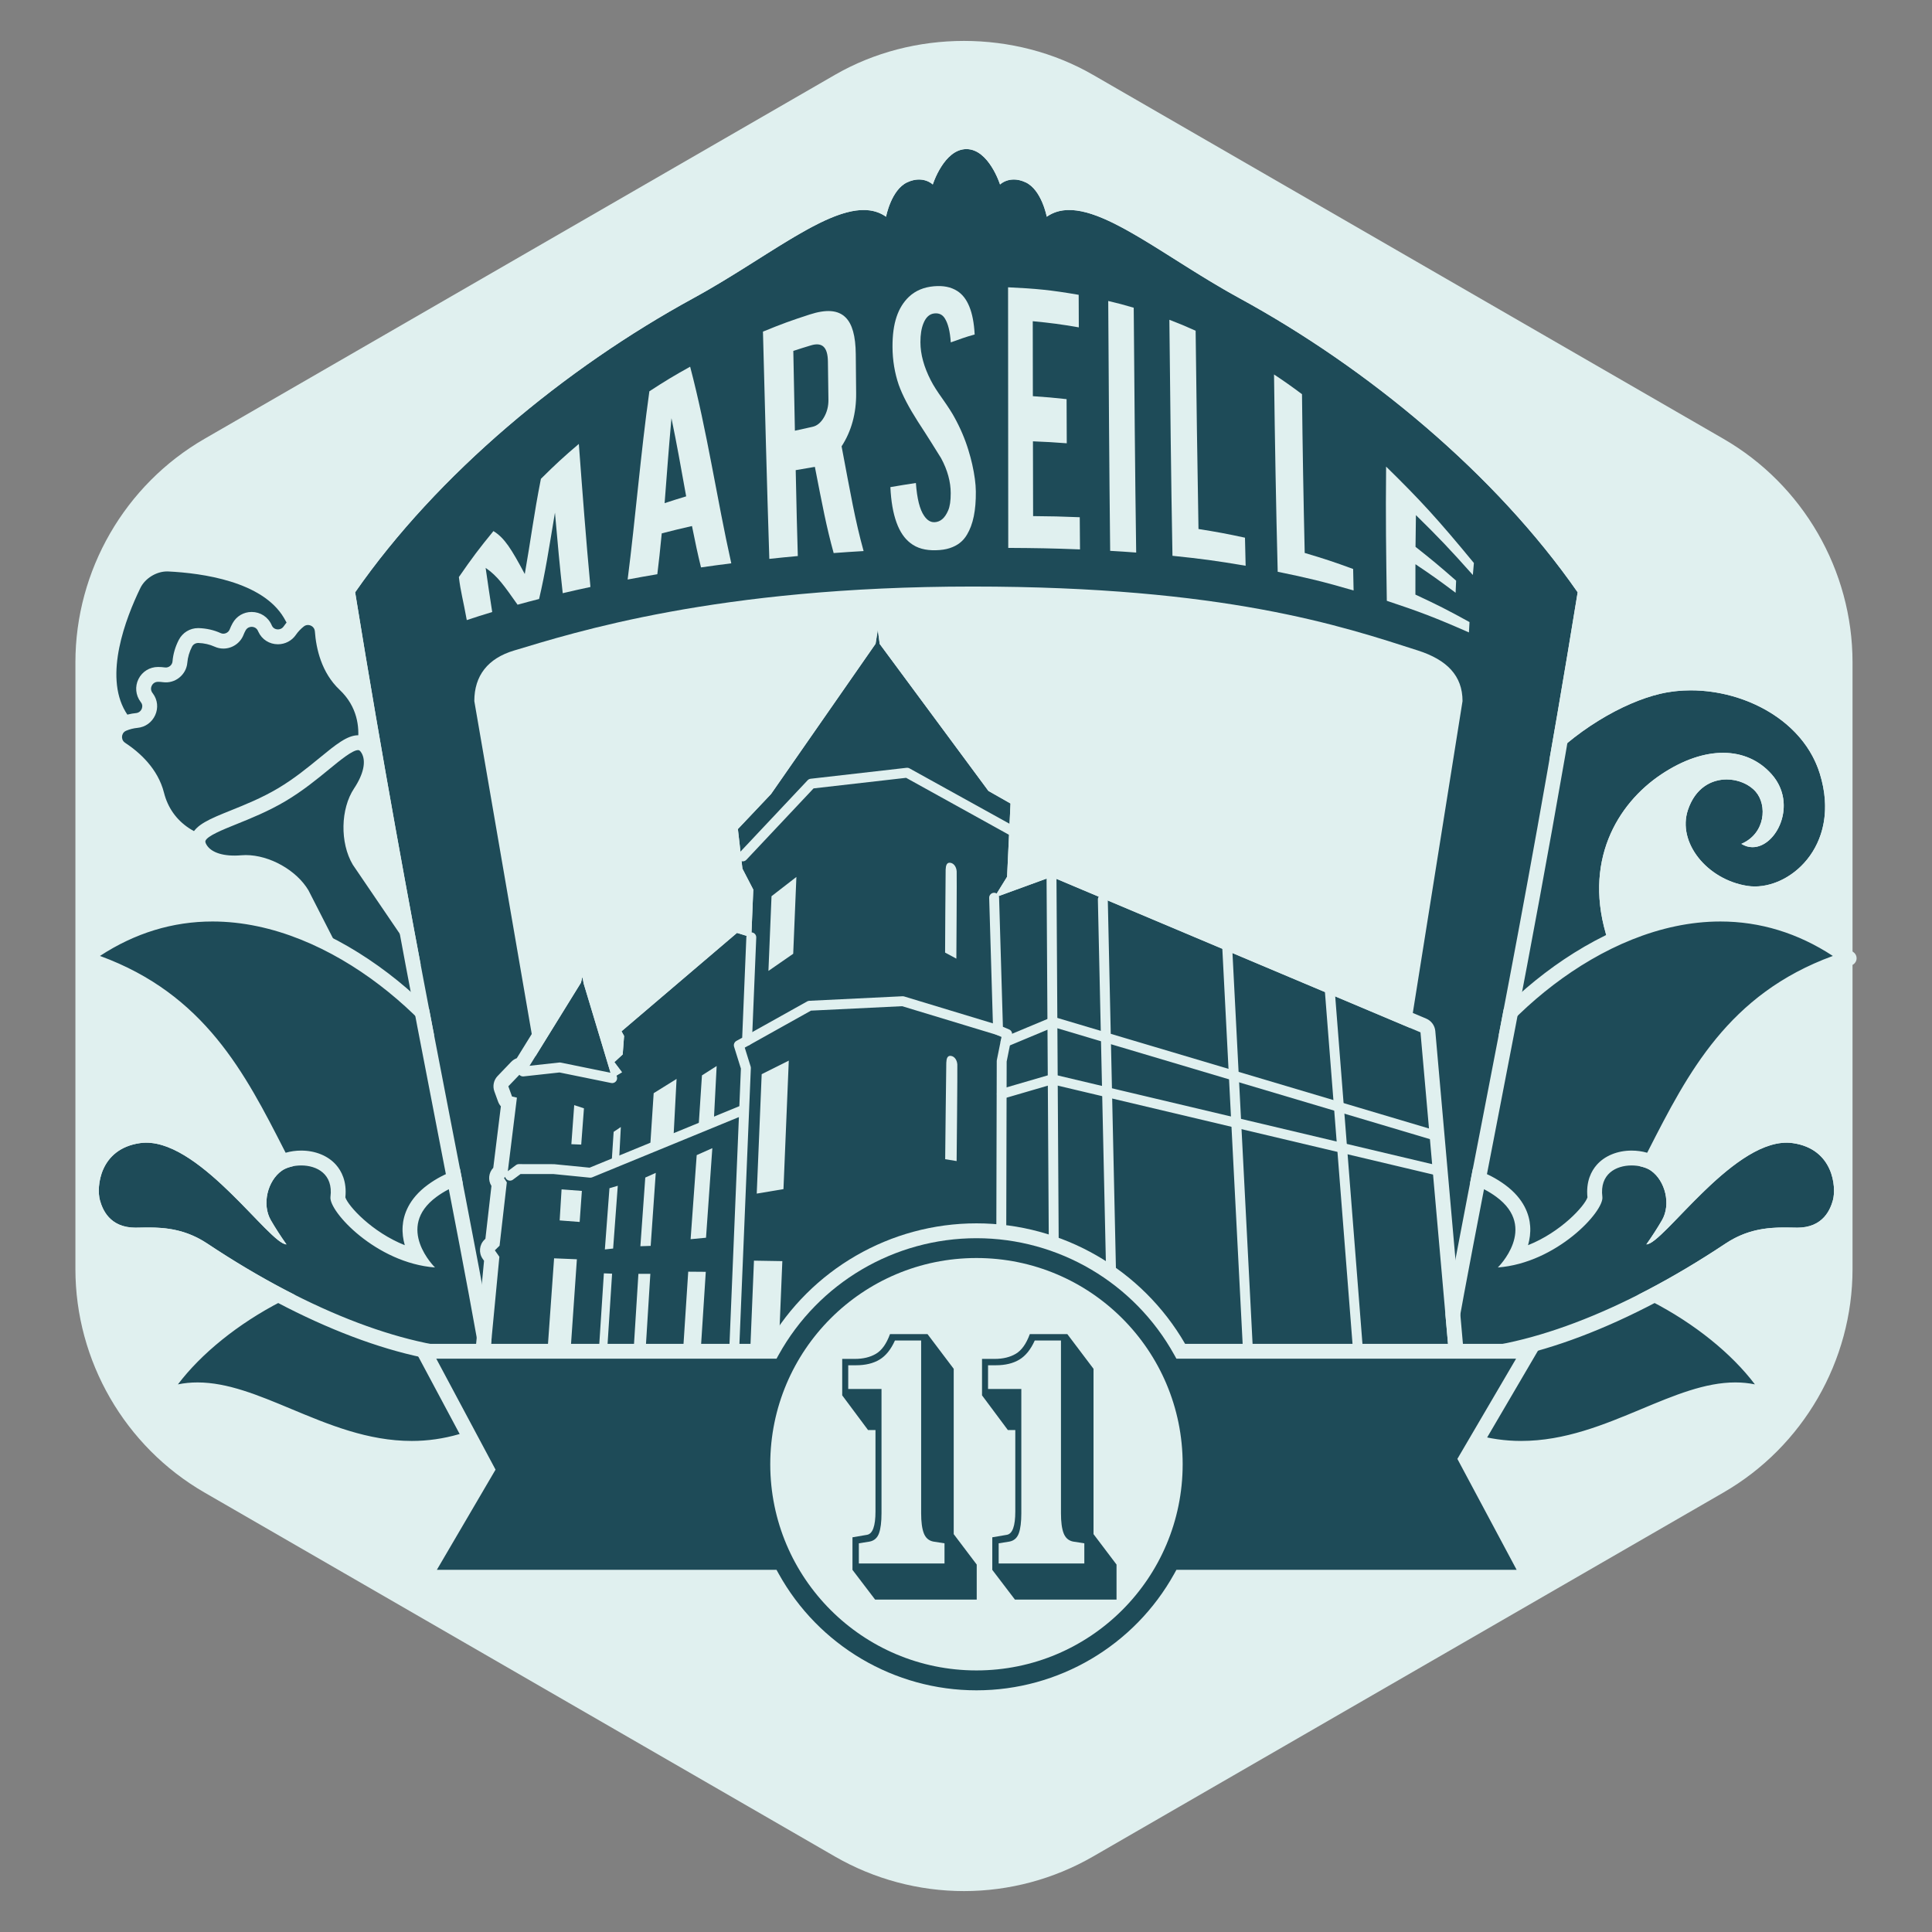 <?xml version="1.0" encoding="utf-8"?>
<!-- Generator: Adobe Illustrator 16.0.0, SVG Export Plug-In . SVG Version: 6.00 Build 0)  -->
<!DOCTYPE svg PUBLIC "-//W3C//DTD SVG 1.1//EN" "http://www.w3.org/Graphics/SVG/1.1/DTD/svg11.dtd">
<svg version="1.1" id="Calque_1" xmlns="http://www.w3.org/2000/svg" xmlns:xlink="http://www.w3.org/1999/xlink" x="0px" y="0px"
	 width="390px" height="390px" viewBox="0 0 390 390" enable-background="new 0 0 390 390" xml:space="preserve">
<rect x="0" y="0" width="390" height="390" fill="#808080" stroke="none"/>
<g>
	<g>
		<g>
			<path fill="#E0F0EF" d="M194.591,381.741c-9.133,0-18.141-2.414-26.049-6.979L41.271,301.281
				c-16.068-9.276-26.049-26.565-26.049-45.117V133.707c0-18.552,9.981-35.841,26.049-45.12l127.271-73.478
				c15.814-9.131,36.279-9.134,52.099,0l127.268,73.478c16.066,9.277,26.049,26.565,26.049,45.12v122.457
				c0,18.555-9.982,35.841-26.049,45.117l-127.268,73.481C212.73,379.327,203.721,381.741,194.591,381.741z"/>
		</g>
		<g>
			<g>
				<g>
					<path fill="#1E4B58" d="M58.6,123.952c-4.729-7.982-17.513-9.744-24.549-10.094c-2.834-0.141-5.829,1.633-7.068,4.186
						c-3.074,6.338-7.672,18.397-2.944,26.379c6.667,11.255,19.808,15.797,29.352,10.144S65.267,135.208,58.6,123.952z"/>
					<path fill="#E0F0EF" d="M44.368,158.499C44.368,158.499,44.368,158.499,44.368,158.499c-8.473,0-16.757-5.101-21.62-13.311
						c-5.069-8.559-0.368-21.09,2.885-27.798c1.496-3.083,5.044-5.206,8.492-5.029c7.447,0.37,20.695,2.269,25.765,10.828
						c7.078,11.949,4.504,26.604-5.735,32.67C51.197,157.61,47.904,158.499,44.368,158.499z M33.734,115.351
						c-2.188,0-4.46,1.408-5.401,3.349c-2.991,6.166-7.358,17.608-3.003,24.96c4.325,7.303,11.62,11.839,19.038,11.839
						c2.991,0,5.77-0.748,8.258-2.222c8.817-5.222,10.918-18.035,4.684-28.56c-4.355-7.352-16.488-9.02-23.333-9.36
						C33.896,115.353,33.815,115.351,33.734,115.351z"/>
				</g>
				<g>
					<path fill="#1E4B58" d="M62.128,166.565c10.42-6.116,16.168-20.192,7.44-28.431c-3.109-2.935-4.249-7.211-4.51-10.782
						c-0.169-2.312-2.854-3.501-4.671-2.064c-0.787,0.622-1.411,1.311-1.899,2.02c-1.251,1.818-4.05,1.612-4.968-0.396
						c-0.022-0.048-0.044-0.096-0.065-0.145c-0.972-2.2-4.023-2.339-5.19-0.236c-0.195,0.352-0.363,0.712-0.503,1.075
						c-0.583,1.511-2.345,2.237-3.818,1.566c-1.339-0.609-2.694-0.841-3.849-0.882c-1.118-0.039-2.158,0.571-2.668,1.567
						c-0.528,1.028-0.986,2.324-1.106,3.791c-0.133,1.613-1.626,2.797-3.229,2.57c-0.385-0.055-0.781-0.083-1.184-0.084
						c-2.405-0.007-3.771,2.726-2.324,4.646c0.032,0.042,0.063,0.084,0.095,0.127c1.305,1.78,0.121,4.324-2.077,4.531
						c-0.857,0.081-1.763,0.289-2.69,0.673c-2.141,0.887-2.411,3.811-0.475,5.085c2.991,1.969,6.169,5.048,7.216,9.194
						c2.939,11.637,18.031,13.48,28.451,7.364L62.128,166.565z"/>
					<path fill="#E0F0EF" d="M47.52,172.682C47.52,172.682,47.52,172.682,47.52,172.682c-8.829,0-15.466-4.569-17.323-11.923
						c-0.995-3.938-4.131-6.692-6.586-8.309c-1.363-0.897-2.114-2.464-1.959-4.09c0.154-1.62,1.183-3.012,2.685-3.634
						c1.009-0.418,2.06-0.681,3.123-0.78c0.501-0.047,0.926-0.355,1.136-0.823c0.096-0.215,0.277-0.774-0.128-1.327l-0.082-0.109
						c-1.015-1.348-1.178-3.116-0.429-4.618c0.749-1.501,2.258-2.433,3.94-2.433c0.481,0.001,0.949,0.035,1.404,0.099
						c0.749,0.106,1.463-0.475,1.523-1.208c0.123-1.49,0.549-2.954,1.267-4.353c0.754-1.47,2.249-2.383,3.901-2.383l0.154,0.002
						c1.572,0.056,3.059,0.397,4.418,1.016c0.677,0.31,1.534-0.059,1.797-0.741c0.166-0.43,0.365-0.854,0.591-1.263
						c0.789-1.421,2.226-2.271,3.845-2.271c1.769,0,3.313,1.007,4.029,2.629l0.057,0.126c0.325,0.71,1.019,0.765,1.224,0.765
						c0.221,0,0.774-0.058,1.145-0.596c0.605-0.879,1.347-1.668,2.204-2.346c0.784-0.62,1.719-0.948,2.704-0.948
						c2.297,0,4.227,1.792,4.394,4.08c0.214,2.932,1.09,7.013,4.043,9.801c3.602,3.4,5.201,7.88,4.626,12.957
						c-0.784,6.91-5.626,13.919-12.336,17.858l-2.026,1.189C56.869,171.391,52.131,172.682,47.52,172.682z M31.902,137.634
						c-0.792,0-1.146,0.54-1.262,0.772c-0.116,0.233-0.335,0.842,0.14,1.472l0.107,0.144c0.928,1.265,1.094,2.884,0.445,4.33
						c-0.659,1.466-2.001,2.431-3.592,2.58c-0.764,0.072-1.524,0.263-2.256,0.566c-0.692,0.287-0.822,0.897-0.846,1.147
						c-0.024,0.251-0.011,0.882,0.622,1.299c2.9,1.91,6.615,5.208,7.846,10.08c1.527,6.047,6.916,9.658,14.414,9.658h0.001
						c4.085,0,8.284-1.144,11.822-3.221l2.026-1.189c5.925-3.478,10.193-9.604,10.874-15.609c0.324-2.86-0.055-6.993-3.705-10.438
						c-3.654-3.449-4.723-8.301-4.976-11.764c-0.062-0.843-0.768-1.298-1.402-1.298c-0.307,0-0.59,0.102-0.843,0.301
						c-0.623,0.492-1.159,1.062-1.594,1.694c-0.816,1.187-2.168,1.895-3.615,1.895c-1.728,0-3.242-0.965-3.953-2.518l-0.077-0.171
						c-0.341-0.771-1.067-0.832-1.281-0.832c-0.246,0-0.858,0.071-1.222,0.726c-0.159,0.288-0.299,0.586-0.416,0.888
						c-0.641,1.661-2.273,2.777-4.062,2.777c-0.617,0-1.215-0.13-1.777-0.386c-0.986-0.448-2.12-0.707-3.281-0.748
						c0,0-0.001,0-0.002,0c-0.569,0-1.041,0.289-1.279,0.752c-0.53,1.033-0.857,2.149-0.946,3.229
						c-0.2,2.428-2.448,4.285-4.935,3.932C32.561,137.658,32.232,137.635,31.902,137.634z"/>
				</g>
				<g>
					<path fill="#1E4B58" d="M74.269,151.23c-2.68-4.525-8.067,3.671-17.419,9.211c-9.353,5.54-19.129,6.324-16.449,10.85
						c1.343,2.268,4.464,3.192,8.42,2.853c4.422-0.379,9.899,2.538,12.161,6.356l17.365,33.989
						c1.876,3.168,8.014,3.001,11.182,1.125l0,0c3.167-1.876,6.263-7.179,4.387-10.347l-21.462-31.562
						c-2.262-3.818-2.188-10.023,0.271-13.719C74.923,156.679,75.613,153.498,74.269,151.23z"/>
					<path fill="#E0F0EF" d="M84.085,218.46L84.085,218.46c-3.259,0-5.821-1.17-7.028-3.207l-17.411-34.071
						c-1.909-3.217-6.853-5.871-10.697-5.543c-4.676,0.404-8.249-0.897-9.839-3.583c-0.67-1.132-0.832-2.233-0.48-3.272
						c0.778-2.297,3.805-3.516,7.995-5.203c2.902-1.168,6.191-2.493,9.46-4.429s6.011-4.184,8.431-6.167
						c3.233-2.65,5.568-4.565,7.779-4.565c0.936,0,2.262,0.355,3.265,2.047c1.609,2.717,1.046,6.393-1.586,10.351
						c-2.125,3.194-2.229,8.746-0.229,12.124l21.412,31.482c2.464,4.155-1.208,10.316-4.862,12.48
						C88.649,217.878,86.329,218.46,84.085,218.46z M49.612,172.61c4.813,0,10.255,3.063,12.661,7.125l17.411,34.07
						c0.599,1.005,2.261,1.654,4.401,1.654l0,0c1.703,0,3.496-0.436,4.68-1.137c2.715-1.609,5.167-6.087,3.86-8.292l-21.412-31.483
						c-2.615-4.409-2.475-11.278,0.262-15.393c1.931-2.903,2.479-5.513,1.503-7.16c-0.341-0.576-0.564-0.576-0.684-0.576
						c-1.138,0-3.547,1.975-5.877,3.885c-2.378,1.95-5.338,4.376-8.803,6.429c-3.465,2.052-7.016,3.482-9.869,4.631
						c-2.783,1.121-5.938,2.392-6.274,3.383c-0.059,0.173,0.015,0.436,0.22,0.78c0.973,1.642,3.57,2.416,7.001,2.123
						C48.996,172.623,49.303,172.61,49.612,172.61z"/>
				</g>
			</g>
			<g>
				<g>
					<path fill="#1E4B58" d="M123.181,268.679c-33.413-31.557-79.201-6.807-90.957,13.612
						C55.118,271.153,80.487,319.416,123.181,268.679z"/>
					<path fill="#E0F0EF" d="M83.131,293.874c-9.481,0-18.01-3.561-25.535-6.703c-6.294-2.627-12.239-5.109-17.719-5.109
						c-2.524,0-4.813,0.516-6.997,1.578c-0.594,0.289-1.304,0.156-1.753-0.325c-0.449-0.482-0.532-1.201-0.203-1.772
						c8.323-14.456,31.276-29.409,55.281-29.409c14.36,0,27.147,5.2,38.005,15.455c0.578,0.546,0.63,1.448,0.118,2.057
						C110.609,285.948,97.133,293.874,83.131,293.874z M39.877,279.062c6.081,0,12.295,2.594,18.875,5.342
						c7.62,3.182,15.499,6.471,24.378,6.471c12.754,0,25.187-7.223,37.974-22.07c-10.054-9.073-21.788-13.671-34.899-13.671
						c-20.61,0-40.989,12.03-50.29,24.321C37.189,279.19,38.505,279.062,39.877,279.062z"/>
				</g>
				<g>
					<path fill="#1E4B58" d="M266.984,268.679c33.412-31.557,79.201-6.807,90.957,13.612
						C335.047,271.153,309.678,319.416,266.984,268.679z"/>
					<path fill="#E0F0EF" d="M307.033,293.874c-14.002,0-27.477-7.926-41.195-24.229c-0.512-0.608-0.461-1.511,0.117-2.057
						c10.857-10.255,23.645-15.455,38.006-15.455c23.896,0,46.752,14.821,55.168,29.218c0.207,0.257,0.332,0.584,0.332,0.94
						c0,0.828-0.672,1.5-1.5,1.5c-0.008,0-0.014,0-0.021,0c-0.221,0-0.445-0.05-0.654-0.151c-2.184-1.063-4.473-1.578-6.996-1.578
						c-5.48,0-11.426,2.482-17.721,5.109c-7.525,3.143-16.053,6.703-25.533,6.703H307.033z M269.061,268.804
						c12.787,14.847,25.221,22.069,37.973,22.07l0,0c8.881,0,16.76-3.29,24.379-6.471c6.58-2.748,12.795-5.342,18.877-5.342
						c1.371,0,2.688,0.129,3.961,0.393c-9.301-12.291-29.68-24.321-50.289-24.321C290.848,255.133,279.115,259.73,269.061,268.804z"
						/>
				</g>
			</g>
			<g>
				<g>
					<path fill="#1E4B58" d="M309.195,259.9c4.006,0.828,2.336-10.208,5.617-14.504c15.104-19.769,12.199-48.202,9.785-55.507
						c-5.246-15.869,1.863-27.656,10.775-33.59c8.912-5.934,17.27-5.616,22.248-0.013c6.166,6.939-0.578,17.497-6.104,14.058
						c4.875-2.094,5.248-7.813,2.908-10.517c-3.01-3.479-11.057-4.167-13.688,3.653c-2.215,6.583,3.85,14.064,11.965,15.344
						c8.113,1.28,19.211-7.904,14.658-22.638c-3.941-12.756-19.902-19.018-32.213-16.139c-14.936,3.492-40.313,22.953-33.414,47.666
						c4.48,16.053-8.018,58.379-7.342,62.405C295.518,256.835,304.934,259.019,309.195,259.9z"/>
					<path fill="#E0F0EF" d="M341.322,139.357c10.973,0,22.734,6.131,26.039,16.83c4.271,13.82-5.227,22.757-13.119,22.757
						c-0.521,0-1.037-0.039-1.539-0.119c-8.115-1.28-14.18-8.761-11.965-15.344c1.494-4.442,4.736-6.139,7.809-6.139
						c2.338,0,4.578,0.982,5.879,2.485c2.34,2.704,1.967,8.422-2.908,10.517c0.742,0.461,1.504,0.671,2.256,0.671
						c4.846,0,9.186-8.721,3.848-14.729c-2.523-2.838-5.912-4.321-9.803-4.321c-3.787,0-8.049,1.406-12.445,4.334
						c-8.912,5.934-16.021,17.721-10.775,33.59c2.414,7.305,5.318,35.738-9.785,55.507c-3.164,4.142-1.725,14.548-5.207,14.548
						c-0.129,0-0.266-0.014-0.41-0.044c-4.262-0.882-13.678-3.065-14.803-9.781c-0.676-4.026,11.822-46.353,7.342-62.405
						c-6.898-24.713,18.479-44.173,33.414-47.666C337.133,139.584,339.213,139.357,341.322,139.357 M341.322,137.357
						c-2.291,0-4.521,0.25-6.631,0.743c-9.875,2.31-23.693,11.101-30.994,23.436c-5.045,8.521-6.389,17.759-3.891,26.715
						c2.979,10.67-2.113,34.577-5.156,48.86c-1.734,8.136-2.488,11.797-2.23,13.339c1.395,8.313,12.666,10.643,16.371,11.408
						c0.273,0.058,0.549,0.086,0.814,0.086c3.602,0,4.217-4.149,4.811-8.162c0.395-2.658,0.84-5.672,1.986-7.172
						c15.473-20.251,12.813-49.123,10.094-57.349c-6.197-18.746,6.076-28.694,9.984-31.297c3.928-2.616,7.85-3.999,11.338-3.999
						c3.313,0,6.186,1.262,8.307,3.649c2.045,2.301,2.234,5.021,1.654,7.136c0.219-2.314-0.445-4.621-1.842-6.233
						c-1.693-1.959-4.527-3.176-7.391-3.176c-4.496,0-8.123,2.804-9.703,7.501c-1.082,3.214-0.602,6.759,1.352,9.981
						c2.539,4.19,7.098,7.172,12.195,7.976c0.602,0.095,1.225,0.143,1.852,0.143c4.666,0,9.486-2.608,12.584-6.807
						c3.715-5.037,4.584-11.622,2.447-18.541C365.572,143.623,352.412,137.357,341.322,137.357L341.322,137.357z"/>
				</g>
			</g>
			<g>
				<g>
					<path fill="#1E4B58" d="M100.649,273.979c-51.839-12.327-36.774-65.825-83.762-80.543
						c33.507-24.864,72.082,7.915,81.883,29.367S124.844,279.732,100.649,273.979z"/>
					<path fill="#E0F0EF" d="M105.34,276.101c-1.493,0-3.188-0.223-5.038-0.662c-27.521-6.545-36.716-24.544-45.608-41.951
						c-8.332-16.309-16.202-31.713-38.254-38.62c-0.539-0.169-0.937-0.625-1.031-1.182c-0.094-0.556,0.132-1.118,0.585-1.454
						c8.241-6.115,17.289-9.216,26.893-9.216c25.679,0,49.748,22.745,57.249,39.164l0.082,0.18
						c7.898,17.288,18.716,40.964,12.886,50.037C111.523,274.854,108.912,276.101,105.34,276.101z M20.179,192.968
						c21.124,7.717,29.284,23.688,37.186,39.155c8.978,17.573,17.458,34.173,43.631,40.396c4.871,1.158,8.073,0.604,9.583-1.745
						c4.944-7.694-6.346-32.404-13.091-47.168l-0.082-0.18c-7.166-15.685-30.099-37.411-54.52-37.411
						C34.858,186.016,27.232,188.353,20.179,192.968z"/>
				</g>
				<g>
					<path fill="#1E4B58" d="M289.516,273.979c51.84-12.327,36.775-65.825,83.762-80.543c-33.506-24.864-72.082,7.915-81.883,29.367
						S265.32,279.732,289.516,273.979z"/>
					<path fill="#E0F0EF" d="M284.828,276.101c-0.002,0-0.002,0-0.002,0c-3.572,0-6.184-1.247-7.764-3.706
						c-5.828-9.073,4.986-32.745,12.885-50.03l0.084-0.185c7.5-16.419,31.568-39.164,57.248-39.164
						c9.604,0,18.652,3.101,26.893,9.216c0.453,0.336,0.68,0.898,0.586,1.454c-0.096,0.557-0.494,1.013-1.031,1.182
						c-22.053,6.907-29.922,22.312-38.254,38.62c-8.895,17.407-18.09,35.406-45.609,41.951
						C288.014,275.878,286.318,276.101,284.828,276.101z M347.279,186.016c-24.422,0-47.354,21.727-54.52,37.411l-0.084,0.184
						c-6.744,14.762-18.033,39.468-13.09,47.163c1.006,1.565,2.721,2.327,5.24,2.327c0,0,0,0,0.002,0
						c1.258,0,2.717-0.195,4.342-0.581c26.172-6.224,34.652-22.823,43.631-40.396c7.9-15.467,16.063-31.438,37.186-39.155
						C362.934,188.353,355.307,186.016,347.279,186.016z"/>
				</g>
			</g>
			<g>
				<g>
					<path fill="#1E4B58" d="M131.352,258.646c-5.687,1.137-23.315,5.117-22.747-7.962c0.569-13.079-11.942-15.354-20.472-9.099
						c-8.53,6.256-0.322,14.27-0.322,14.27c-11.861-0.895-21.477-11.332-21.104-14.246c0.88-6.896-6.961-7.311-9.83-5.281
						s-4.066,6.796-2.19,10.012c0.894,1.532,1.933,3.16,3.139,4.86c-3.472-0.021-18.051-22.091-29.559-20.447
						c-8.216,1.174-8.812,8.923-8.101,11.509c0.47,1.713,1.879,5.658,7.375,5.557c4.104-0.075,9.014-0.309,14.316,3.218
						c21.391,14.23,41.629,21.624,56.879,21.428c14.896-0.191,24.692-3.964,33.757-6.454
						C137.618,263.705,137.038,257.508,131.352,258.646z"/>
					<path fill="#E0F0EF" d="M29.519,230.664c11.29,0.002,24.96,20.515,28.308,20.535c-1.206-1.7-2.245-3.328-3.139-4.86
						c-1.876-3.216-0.679-7.982,2.19-10.012c0.938-0.664,2.406-1.065,3.929-1.065c3.134,0,6.494,1.706,5.901,6.347
						c-0.372,2.914,9.243,13.352,21.104,14.246c0,0-8.208-8.014,0.322-14.27c2.988-2.191,6.464-3.336,9.696-3.336
						c5.993,0,11.145,3.938,10.775,12.435c-0.329,7.569,5.436,9.425,11.453,9.425c4.382,0,8.898-0.984,11.294-1.463
						c0.471-0.095,0.906-0.139,1.307-0.139c4.436,0,4.535,5.389-0.164,7.502c-9.065,2.49-18.861,6.263-33.757,6.454
						c-0.198,0.003-0.395,0.004-0.594,0.004c-15.18,0-35.171-7.386-56.285-21.432c-4.321-2.874-8.381-3.251-11.958-3.251
						c-0.812,0-1.599,0.02-2.358,0.033c-0.07,0.002-0.138,0.002-0.207,0.002c-5.325,0-6.705-3.868-7.169-5.559
						c-0.71-2.586-0.115-10.335,8.101-11.509C28.682,230.692,29.098,230.664,29.519,230.664 M29.519,227.664h-0.002
						c-0.564,0-1.127,0.04-1.674,0.118c-4.854,0.693-7.462,3.262-8.795,5.295c-2.187,3.334-2.453,7.51-1.775,9.979
						c1.375,5.007,4.949,7.764,10.062,7.764l0.262-0.002l0.453-0.009c0.6-0.012,1.218-0.024,1.851-0.024
						c3.7,0,6.867,0.468,10.296,2.749c21.262,14.144,41.841,21.934,57.947,21.934c0.212,0,0.422-0.001,0.633-0.004
						c12.725-0.163,21.776-2.835,29.761-5.19c1.649-0.486,3.207-0.946,4.752-1.371c0.149-0.041,0.295-0.094,0.436-0.156
						c3.75-1.687,5.865-5.221,5.141-8.594c-0.605-2.821-3.042-4.645-6.208-4.645c-0.606,0-1.244,0.066-1.896,0.196l-0.568,0.114
						c-2.386,0.483-6.378,1.291-10.138,1.291c-3.468,0-5.969-0.697-7.233-2.018c-0.907-0.947-1.307-2.346-1.223-4.277
						c0.261-6.014-1.912-9.603-3.78-11.555c-2.476-2.585-6.024-4.01-9.993-4.01c-3.953,0-8.026,1.391-11.471,3.917
						c-3.912,2.869-4.92,6.123-5.077,8.349c-0.096,1.365,0.089,2.66,0.431,3.845c-6.645-2.645-11.415-7.896-11.997-9.651
						c0.339-3.27-0.822-5.368-1.874-6.563c-1.613-1.833-4.178-2.884-7.036-2.884c-2.146,0-4.209,0.589-5.661,1.616
						c-2.291,1.62-3.758,4.282-4.207,7.091C44.855,234.768,37.143,227.665,29.519,227.664L29.519,227.664z"/>
				</g>
				<g>
					<path fill="#1E4B58" d="M258.814,258.646c5.686,1.137,23.314,5.117,22.746-7.962s11.943-15.354,20.473-9.099
						s0.322,14.27,0.322,14.27c11.861-0.895,21.477-11.332,21.104-14.246c-0.881-6.896,6.961-7.311,9.83-5.281
						s4.066,6.796,2.189,10.012c-0.895,1.532-1.934,3.16-3.139,4.86c3.473-0.021,18.051-22.091,29.559-20.447
						c8.215,1.174,8.811,8.923,8.102,11.509c-0.471,1.713-1.879,5.658-7.377,5.557c-4.104-0.075-9.014-0.309-14.314,3.218
						c-21.393,14.23-41.629,21.624-56.881,21.428c-14.895-0.191-24.691-3.964-33.756-6.454
						C252.547,263.705,253.127,257.508,258.814,258.646z"/>
					<path fill="#E0F0EF" d="M360.646,230.664c0.422,0,0.838,0.028,1.252,0.088c8.215,1.174,8.811,8.923,8.102,11.509
						c-0.465,1.69-1.846,5.559-7.17,5.559c-0.068,0-0.137,0-0.207-0.002c-0.758-0.014-1.545-0.033-2.357-0.033
						c-3.576,0-7.637,0.377-11.957,3.251c-21.115,14.046-41.105,21.432-56.285,21.432c-0.199,0-0.398-0.001-0.596-0.004
						c-14.895-0.191-24.691-3.964-33.756-6.454c-4.699-2.113-4.602-7.501-0.164-7.502c0.4,0,0.836,0.044,1.307,0.139
						c2.396,0.479,6.912,1.463,11.293,1.463c6.018,0,11.783-1.855,11.453-9.425c-0.369-8.497,4.783-12.435,10.775-12.435
						c3.232,0,6.709,1.145,9.697,3.336c8.529,6.256,0.322,14.27,0.322,14.27c11.861-0.895,21.477-11.332,21.104-14.246
						c-0.592-4.641,2.768-6.347,5.9-6.347c1.523,0,2.992,0.401,3.93,1.065c2.869,2.029,4.066,6.796,2.189,10.012
						c-0.895,1.532-1.934,3.16-3.139,4.86C335.688,251.179,349.357,230.664,360.646,230.664 M360.646,227.664
						c-7.623,0-15.336,7.103-21.418,13.304c-0.449-2.808-1.916-5.47-4.207-7.09c-1.453-1.027-3.516-1.616-5.662-1.616
						c-2.857,0-5.422,1.051-7.035,2.883c-1.051,1.194-2.213,3.294-1.873,6.563c-0.582,1.755-5.352,7.007-11.998,9.651
						c0.342-1.185,0.527-2.479,0.432-3.845c-0.156-2.226-1.166-5.479-5.078-8.349c-3.443-2.526-7.518-3.917-11.471-3.917
						c-3.967,0-7.516,1.424-9.992,4.01c-1.869,1.952-4.041,5.541-3.779,11.555c0.084,1.932-0.316,3.33-1.223,4.277
						c-1.264,1.32-3.766,2.018-7.234,2.018c-3.76,0-7.752-0.808-10.137-1.291l-0.568-0.114c-0.65-0.13-1.289-0.196-1.895-0.196
						c-3.166,0-5.604,1.824-6.209,4.645c-0.723,3.373,1.391,6.907,5.143,8.594c0.141,0.063,0.287,0.115,0.436,0.156
						c1.545,0.425,3.104,0.885,4.752,1.371c7.984,2.355,17.035,5.027,29.762,5.19c0.209,0.003,0.42,0.004,0.633,0.004
						c16.105,0,36.684-7.79,57.945-21.934c3.43-2.281,6.598-2.749,10.297-2.749c0.633,0,1.25,0.013,1.85,0.024l0.453,0.009
						l0.262,0.002c5.113,0,8.688-2.757,10.063-7.764c0.678-2.469,0.412-6.645-1.775-9.979c-1.332-2.033-3.941-4.602-8.795-5.295
						C361.775,227.704,361.213,227.664,360.646,227.664L360.646,227.664z"/>
				</g>
			</g>
			<g>
				<g>
					<path fill="#1E4B58" d="M318.473,119.563c-16.617-23.905-42.371-45.242-68.273-59.37
						c-16.961-9.251-30.953-22.014-38.895-16.447c0,0-1.027-5.427-4.26-6.936c-3.232-1.508-5.174,0.432-5.174,0.432
						s-2.262-7.146-6.788-7.146s-6.789,7.146-6.789,7.146s-1.94-1.94-5.173-0.432c-3.233,1.509-4.26,6.936-4.26,6.936
						c-7.941-5.566-21.934,7.196-38.895,16.447c-25.901,14.128-51.655,35.464-68.273,59.37
						C82.9,188.532,92.815,233.793,99.281,270.002c6.466,36.208,22.403,45.574,40.519,46.123
						c14.225,0.431,20.691-11.208,20.691-11.208s17.673-4.311,22.415,5.173c2.005-2.329,3.69-4.635,5.172-7.327
						c0,7.126-0.323,12.5,7.005,12.5l0,0c7.327,0,7.005-5.374,7.005-12.5c1.482,2.692,3.166,4.998,5.172,7.327
						c4.742-9.483,22.416-5.173,22.416-5.173s6.465,11.639,20.689,11.208c18.117-0.549,34.055-9.915,40.52-46.123
						C297.352,233.793,307.266,188.532,318.473,119.563z"/>
					<path fill="#E0F0EF" d="M195.083,30.096c4.526,0,6.788,7.146,6.788,7.146s1.006-1.006,2.775-1.006
						c0.689,0,1.492,0.152,2.398,0.574c3.232,1.509,4.26,6.936,4.26,6.936c1.342-0.94,2.854-1.357,4.525-1.357
						c8.227,0,20.273,10.115,34.369,17.804c25.902,14.128,51.656,35.464,68.273,59.37c-11.207,68.969-21.121,114.229-27.588,150.438
						c-6.465,36.208-22.402,45.574-40.52,46.123c-0.258,0.008-0.514,0.012-0.768,0.012c-13.689,0-19.922-11.22-19.922-11.22
						s-4.008-0.977-8.719-0.977c-5.182,0-11.213,1.182-13.697,6.149c-2.006-2.329-3.689-4.635-5.172-7.327
						c0,7.126,0.322,12.5-7.005,12.5c-7.328,0-7.005-5.374-7.005-12.5c-1.482,2.692-3.167,4.998-5.172,7.327
						c-2.484-4.968-8.515-6.149-13.697-6.149c-4.709,0-8.718,0.977-8.718,0.977s-6.231,11.22-19.922,11.22
						c-0.253,0-0.511-0.004-0.769-0.012c-18.116-0.549-34.053-9.915-40.519-46.123c-6.466-36.209-16.38-81.47-27.588-150.438
						c16.618-23.905,42.372-45.242,68.273-59.37c14.098-7.69,26.144-17.805,34.37-17.804c1.67,0,3.184,0.417,4.525,1.357
						c0,0,1.027-5.427,4.26-6.936c0.905-0.422,1.709-0.574,2.397-0.574c1.77,0,2.775,1.006,2.775,1.006
						S190.557,30.096,195.083,30.096 M195.083,27.096c-4.256,0-6.935,3.519-8.368,6.234c-0.373-0.06-0.772-0.094-1.197-0.094
						c-1.215,0-2.449,0.288-3.666,0.856c-2.457,1.146-3.961,3.543-4.844,5.598c-0.85-0.2-1.742-0.301-2.673-0.301
						c-6.415,0-14.059,4.826-22.911,10.416c-4.124,2.604-8.389,5.296-12.896,7.755c-28.036,15.292-53.294,37.267-69.299,60.291
						l-0.693,0.997l0.195,1.197c7.431,45.728,14.377,81.472,19.958,110.193c2.929,15.072,5.458,28.089,7.638,40.292
						c5.791,32.432,19.576,47.873,43.381,48.595c0.289,0.008,0.577,0.013,0.859,0.013c12.603,0,19.556-8.327,21.768-11.538
						c1.423-0.264,4.024-0.658,6.872-0.658c4,0,9.158,0.779,11.014,4.491l2.016,4.032l2.941-3.416
						c0.155-0.181,0.307-0.359,0.458-0.538c0.404,1.626,1.096,3.06,2.281,4.247c1.683,1.687,4.027,2.506,7.165,2.506
						c3.138,0,5.481-0.819,7.165-2.506c1.186-1.188,1.877-2.621,2.281-4.247c0.15,0.179,0.303,0.357,0.457,0.538l2.941,3.416
						l2.016-4.032c1.855-3.712,7.014-4.491,11.014-4.491c2.848,0,5.447,0.394,6.873,0.658c2.211,3.211,9.166,11.538,21.768,11.538
						c0.283,0,0.57-0.005,0.859-0.013c23.805-0.722,37.59-16.163,43.381-48.595c2.18-12.203,4.709-25.22,7.639-40.292
						c5.58-28.721,12.527-64.465,19.957-110.193l0.195-1.197l-0.693-0.997c-16.004-23.023-41.264-44.998-69.299-60.291
						c-4.508-2.458-8.771-5.151-12.895-7.754c-8.854-5.589-16.498-10.416-22.912-10.416c-0.932,0-1.822,0.101-2.674,0.301
						c-0.881-2.055-2.387-4.452-4.844-5.598c-1.217-0.568-2.449-0.856-3.666-0.856c-0.424,0-0.822,0.034-1.195,0.094
						C202.018,30.615,199.34,27.096,195.083,27.096L195.083,27.096z"/>
				</g>
				<g>
					<path fill="#E0F0EF" d="M269.176,255.844c0,0-36.65,21.506-73.657,21.506c-37.006,0-72.344-21.506-72.344-21.506
						c-5.144,0-9.314-4.17-9.314-9.313L95.746,141.525c0-5.144,2.735-8.626,8.029-10.21c12.014-3.594,40.861-12.914,92.509-12.914
						c50.891,0,74.596,7.97,89.953,12.914c5.826,1.875,8.994,5.066,8.994,10.21L278.49,246.53
						C278.49,251.674,274.32,255.844,269.176,255.844z"/>
					<g>
						<g>
							<path fill="#E0F0EF" d="M99.36,123.546c-2.085,0.63-3.114,0.956-5.135,1.628c-0.713-3.986-1.262-5.802-1.594-8.686
								c2.68-3.891,4.081-5.746,6.976-9.282c2.262,1.396,3.625,3.618,6.328,8.671c1.217-6.917,1.794-11.808,3.256-19.22
								c2.996-2.975,4.533-4.383,7.656-7.048c0.717,9.632,1.442,19.264,2.342,28.881c-2.255,0.482-3.375,0.733-5.594,1.255
								c-0.625-5.642-0.984-9.64-1.569-16.257c-1.333,7.943-1.92,11.953-3.203,17.427c-1.754,0.448-2.624,0.679-4.345,1.153
								c-2.653-3.751-4.009-5.771-6.445-7.43C98.514,118.082,98.833,120.081,99.36,123.546z"/>
							<path fill="#E0F0EF" d="M133.583,107.668c-0.36,3.657-0.537,5.366-0.893,8.247c-2.406,0.407-3.606,0.621-5.993,1.069
								c1.612-12.65,2.624-25.364,4.387-37.995c3.268-2.13,4.919-3.122,8.23-4.966c3.445,13.083,5.361,26.496,8.305,39.691
								c-2.442,0.31-3.666,0.475-6.11,0.825c-0.722-2.937-1.088-4.702-1.824-8.351C137.239,106.745,136.017,107.041,133.583,107.668
								z M135.543,84.42c-0.59,6.576-0.859,10.394-1.382,17.146c1.737-0.569,2.607-0.843,4.352-1.369
								C137.319,93.631,136.716,90.085,135.543,84.42z"/>
							<path fill="#E0F0EF" d="M163.444,63.488c3.306-1.069,5.707-0.942,7.242,0.583c1.348,1.332,2.027,3.72,2.063,7.448
								c0.028,2.995,0.043,4.604,0.075,7.876c0.038,3.984-0.936,7.64-2.937,10.702c1.816,9.589,2.708,14.863,4.443,21.142
								c-2.396,0.141-3.605,0.222-6.044,0.403c-1.485-5.392-2.248-9.501-3.792-17.396c-0.163,0.026-0.337,0.055-0.521,0.084
								c-1.334,0.218-2.005,0.333-3.348,0.576c0.169,7.929,0.258,11.911,0.425,17.338c-2.29,0.211-3.442,0.326-5.751,0.573
								c-0.499-15.29-0.881-30.582-1.285-45.874C157.81,65.388,159.704,64.698,163.444,63.488z M167.124,72.96
								c-0.04-2.921-1.167-3.919-3.414-3.245c-1.423,0.427-2.137,0.651-3.57,1.123c0.115,5.715,0.182,9.252,0.32,16.106
								c1.415-0.328,2.12-0.483,3.524-0.779c0.923-0.194,1.699-0.82,2.328-1.893c0.63-1.074,0.936-2.279,0.917-3.59
								C167.186,77.48,167.164,75.903,167.124,72.96z"/>
							<path fill="#E0F0EF" d="M196.986,99.203c0.039,3.826-0.553,6.671-1.782,8.714c-0.809,1.385-1.957,2.222-3.468,2.723
								c-0.81,0.269-1.76,0.41-2.857,0.434c-2.031,0.045-3.75-0.376-5.13-1.474c-1.154-0.896-2.081-2.214-2.772-4.113
								c-0.692-1.899-1.108-4.266-1.243-7.156c2.084-0.356,3.116-0.523,5.149-0.835c0.237,3.237,0.791,5.349,1.65,6.608
								c0.636,0.952,1.366,1.358,2.167,1.306c1.127-0.073,2.035-0.802,2.703-2.384c0.342-0.777,0.513-1.911,0.511-3.476
								c-0.001-2.261-0.639-4.654-1.942-7.057c-1.027-1.649-2.577-4.166-4.704-7.419c-1.785-2.798-3.08-5.242-3.844-7.379
								c-0.825-2.407-1.249-4.996-1.262-7.666c-0.022-4.806,1.103-7.997,3.318-10.117c1.368-1.281,3.053-1.947,5.014-2.123
								c1.887-0.169,3.463,0.128,4.756,0.961c1.006,0.649,1.806,1.641,2.412,3.114c0.606,1.474,0.965,3.339,1.086,5.66
								c-1.889,0.509-2.854,0.899-4.824,1.59c-0.146-2.224-0.545-3.798-1.206-4.853c-0.477-0.76-1.167-1.081-2.08-0.994
								c-0.969,0.092-1.714,0.729-2.223,1.983c-0.415,1.012-0.621,2.273-0.618,3.834c0.005,2.441,0.716,5.006,2.101,7.702
								c0.523,1.031,1.306,2.25,2.335,3.685c1.211,1.718,1.995,2.965,2.374,3.675c1.26,2.263,2.214,4.535,2.882,6.735
								c0.317,1.035,0.571,1.981,0.762,2.835C196.727,95.842,196.971,97.655,196.986,99.203z"/>
							<path fill="#E0F0EF" d="M203.529,110.6c-0.023-17.535-0.035-35.07-0.037-52.605c5.652,0.269,8.492,0.524,14.254,1.517
								c0.01,2.285,0.016,3.638,0.027,6.571c-3.748-0.647-5.604-0.884-9.297-1.242c0.008,5.322,0.012,8.608,0.021,15.133
								c2.709,0.183,4.07,0.298,6.809,0.597c0.014,3.546,0.021,5.369,0.035,8.911c-2.748-0.208-4.113-0.283-6.826-0.394
								c0.012,6.52,0.02,9.798,0.033,15.095c3.732,0.032,5.615,0.071,9.416,0.228c0.02,2.908,0.029,4.246,0.049,6.494
								C212.135,110.677,209.236,110.636,203.529,110.6z"/>
							<path fill="#E0F0EF" d="M229.354,111.541c-2.111-0.159-3.162-0.228-5.252-0.347c-0.191-16.813-0.285-33.627-0.391-50.44
								c2.047,0.483,3.076,0.753,5.146,1.364C228.994,78.592,229.115,95.067,229.354,111.541z"/>
							<path fill="#E0F0EF" d="M251.449,114.208c-5.986-1.023-8.939-1.408-14.771-2.013c-0.293-15.879-0.453-31.761-0.625-47.642
								c2.105,0.807,3.166,1.247,5.301,2.211c0.164,13.342,0.338,26.685,0.578,40.025c3.719,0.59,5.596,0.935,9.383,1.751
								C251.367,110.968,251.395,112.121,251.449,114.208z"/>
							<path fill="#E0F0EF" d="M273.242,119.195c-6.205-1.803-9.27-2.541-15.32-3.775c-0.344-13.274-0.572-26.552-0.742-39.83
								c2.238,1.49,3.367,2.285,5.646,3.981c0.115,10.684,0.301,21.367,0.547,32.048c3.875,1.147,5.83,1.79,9.777,3.237
								C273.186,116.663,273.205,117.539,273.242,119.195z"/>
							<path fill="#E0F0EF" d="M279.947,121.28c-0.141-9.757-0.25-16.465-0.143-27.093c6.871,6.73,10.404,10.574,17.721,19.461
								c-0.09,1.019-0.131,1.499-0.209,2.424c-4.684-5.261-6.98-7.667-11.492-12.088c-0.047,2.572-0.063,3.861-0.082,6.403
								c3.242,2.555,4.881,3.917,8.197,6.83c-0.047,0.988-0.066,1.473-0.105,2.438c-3.277-2.462-4.898-3.611-8.109-5.762
								c-0.01,2.504-0.01,3.74-0.006,6.136c4.324,2.007,6.51,3.109,10.922,5.545c-0.047,0.816-0.07,1.23-0.115,2.092
								C289.813,124.71,286.496,123.452,279.947,121.28z"/>
						</g>
					</g>
				</g>
				<g>
					<g>
						<polygon fill="#1E4B58" points="99.038,272.2 100.804,253.693 99.893,252.396 100.846,251.46 102.31,238.669 101.744,237.805 
							102.424,237.137 104.347,221.571 103.359,221.342 102.614,219.286 105.349,216.435 106.14,216.373 117.268,198.381 
							117.566,197.193 117.822,198.545 123.572,217.636 125.553,216.447 124.018,214.406 125.702,212.853 125.98,209.121 
							125.459,208.182 148.77,188.317 151.661,189.214 152.06,179.58 149.868,175.347 148.953,167.355 155.642,160.289 
							176.749,129.952 177.197,127.146 177.578,129.987 199.523,159.658 203.986,162.196 203.291,176.994 200.68,181.214 
							212.262,176.989 286.744,208.394 292.365,272.02 287.742,273.032 288.367,279.481 213.104,291.034 202.027,287.751 
							202.016,291.142 181.112,293.382 160.228,292.234 147.575,287.897 147.854,281.131 116.366,274.319 106.685,274.5 						"/>
						<path fill="#E0F0EF" d="M177.197,127.146l0.381,2.84l21.946,29.671l4.463,2.538l-0.695,14.798l-2.611,4.22l11.582-4.225
							l74.482,31.404l5.621,63.626l-4.623,1.013l0.625,6.449l-75.264,11.553l-11.076-3.283l-0.012,3.391l-20.904,2.24l-20.884-1.147
							l-12.653-4.337l0.28-6.767l-31.488-6.812l-9.682,0.181l-7.646-2.3l1.766-18.507l-0.912-1.298l0.953-0.936l1.464-12.791
							l-0.566-0.864l0.681-0.668l1.922-15.565l-0.987-0.229l-0.745-2.056l2.734-2.852l0.792-0.062l11.127-17.992l0.299-1.188
							l0.255,1.352l5.75,19.091l1.98-1.188l-1.535-2.041l1.684-1.554l0.279-3.731l-0.521-0.939l23.311-19.864l2.891,0.896
							l0.399-9.634l-2.192-4.233l-0.915-7.992l6.688-7.066l21.107-30.337L177.197,127.146 M177.196,124.146
							c-1.472,0-2.729,1.069-2.962,2.526l-0.34,2.129l-20.587,29.589l-6.533,6.902c-0.609,0.644-0.902,1.523-0.802,2.403
							l0.915,7.992c0.042,0.362,0.148,0.714,0.316,1.038l1.826,3.525l-0.21,5.066c-0.016,0-0.033,0-0.049,0
							c-0.704,0-1.396,0.248-1.946,0.717l-23.311,19.864c-0.095,0.081-0.184,0.167-0.266,0.257l-2.507-8.323l-0.226-1.196
							c-0.262-1.384-1.451-2.399-2.859-2.441c-0.03-0.001-0.06-0.001-0.09-0.001c-1.371,0-2.573,0.932-2.909,2.269l-0.185,0.737
							l-10.154,16.418c-0.426,0.155-0.815,0.408-1.134,0.741l-2.734,2.852c-0.791,0.825-1.044,2.026-0.655,3.1l0.746,2.055
							c0.13,0.358,0.324,0.682,0.568,0.959l-1.532,12.408c-0.95,0.992-1.104,2.508-0.37,3.673l-1.22,10.659l-0.195,0.191
							c-1.047,1.027-1.197,2.662-0.354,3.863l0.275,0.393l-1.661,17.404c-0.136,1.425,0.752,2.746,2.123,3.158l7.646,2.299
							c0.28,0.085,0.571,0.128,0.864,0.128c0.019,0,0.037-0.001,0.056-0.001l9.332-0.174l28.68,6.204l-0.176,4.244
							c-0.055,1.326,0.769,2.531,2.024,2.962l12.653,4.337c0.261,0.089,0.533,0.143,0.809,0.157l20.884,1.147
							c0.055,0.003,0.109,0.005,0.164,0.005c0.107,0,0.214-0.006,0.32-0.018l20.905-2.24c1.318-0.141,2.359-1.121,2.619-2.376
							l7.297,2.163c0.277,0.082,0.564,0.123,0.852,0.123c0.152,0,0.305-0.012,0.455-0.034l75.264-11.553
							c1.572-0.241,2.684-1.671,2.529-3.255l-0.367-3.8l2.023-0.442c1.475-0.323,2.479-1.691,2.346-3.195l-5.619-63.625
							c-0.1-1.106-0.801-2.068-1.824-2.5l-74.482-31.405c-0.373-0.157-0.77-0.236-1.166-0.236c-0.348,0-0.695,0.061-1.029,0.182
							l-4.891,1.784l0.643-13.617c0.053-1.128-0.533-2.19-1.514-2.749l-3.912-2.225l-21.11-28.541l-0.278-2.075
							c-0.198-1.476-1.447-2.583-2.936-2.601C177.222,124.146,177.209,124.146,177.196,124.146L177.196,124.146z"/>
					</g>
					<path fill="#E0F0EF" d="M149.939,173.875c-0.246,0-0.492-0.09-0.686-0.272c-0.402-0.378-0.421-1.011-0.042-1.413l13.814-14.68
						c0.162-0.172,0.38-0.281,0.615-0.309l19.361-2.211c0.207-0.022,0.416,0.019,0.598,0.119l20.95,11.6
						c0.482,0.268,0.658,0.876,0.391,1.359c-0.268,0.484-0.877,0.658-1.359,0.391l-20.67-11.445l-18.68,2.133l-13.563,14.413
						C150.47,173.77,150.205,173.875,149.939,173.875z"/>
					<path fill="#E0F0EF" d="M123.573,218.636c-0.066,0-0.133-0.006-0.201-0.02l-10.425-2.124l-7.256,0.794
						c-0.554,0.057-1.043-0.337-1.103-0.886s0.336-1.043,0.885-1.103l7.412-0.811c0.102-0.012,0.206-0.007,0.309,0.014l10.578,2.155
						c0.541,0.11,0.891,0.638,0.78,1.18C124.456,218.31,124.039,218.636,123.573,218.636z"/>
					<path fill="#E0F0EF" d="M147.855,282.131c-0.014,0-0.028-0.001-0.042-0.001c-0.552-0.023-0.98-0.488-0.958-1.041l2.707-65.38
						l-1.378-4.413c-0.141-0.452,0.055-0.941,0.469-1.172l1.167-0.647l0.841-20.304c0.022-0.552,0.466-0.982,1.041-0.958
						c0.552,0.022,0.98,0.488,0.958,1.04l-0.864,20.865c-0.014,0.348-0.209,0.664-0.514,0.833l-0.946,0.524l1.187,3.801
						c0.034,0.109,0.049,0.225,0.044,0.34l-2.714,65.554C148.832,281.71,148.388,282.131,147.855,282.131z"/>
					<path fill="#E0F0EF" d="M202.027,288.751c-0.002,0-0.002,0-0.004,0c-0.551-0.001-0.998-0.449-0.996-1.002l0.18-73.567
						c0-0.065,0.008-0.131,0.02-0.194l0.939-4.664l-1.088-0.463c-0.359-0.153-0.598-0.501-0.609-0.891l-0.789-26.726
						c-0.016-0.552,0.418-1.013,0.971-1.029c0.516-0.007,1.014,0.417,1.029,0.97l0.77,26.086l1.248,0.531
						c0.438,0.186,0.684,0.652,0.59,1.117l-1.08,5.366l-0.18,73.469C203.025,288.306,202.578,288.751,202.027,288.751z"/>
					<path fill="#E0F0EF" d="M193.054,193.517c0,0,0.112-16.753,0.064-17.603c-0.048-0.849-0.514-1.622-1.256-1.747
						c-0.743-0.125-0.936,0.526-0.971,1.372c-0.035,0.846-0.112,16.753-0.112,16.753L193.054,193.517z"/>
					<path fill="#E0F0EF" d="M193.107,234.378c0,0,0.19-18.633,0.142-19.482c-0.048-0.849-0.514-1.621-1.257-1.746
						c-0.742-0.125-0.936,0.525-0.97,1.372c-0.035,0.846-0.225,19.479-0.225,19.479L193.107,234.378z"/>
					<path fill="#E0F0EF" d="M192.535,281.286c0,0,0.455-25.023,0.407-25.873s-0.515-1.622-1.257-1.747s-0.936,0.526-0.971,1.372
						c-0.035,0.846-0.513,26.434-0.513,26.434L192.535,281.286z"/>
					<polygon fill="#E0F0EF" points="160.762,177.022 155.742,180.91 155.118,195.994 160.12,192.53 					"/>
					<polygon fill="#E0F0EF" points="159.227,214.099 153.756,216.838 152.758,240.945 158.153,240.039 					"/>
					<polygon fill="#E0F0EF" points="157.925,254.575 152.198,254.479 150.773,288.877 156.425,290.806 					"/>
					<polygon fill="#E0F0EF" points="117.327,231.052 115.337,230.97 115.913,223.085 117.879,223.731 					"/>
					<polygon fill="#E0F0EF" points="117.459,240.401 113.36,240.091 112.976,246.358 117.013,246.667 					"/>
					<polygon fill="#E0F0EF" points="116.452,254.199 115.054,274.406 110.361,274.918 111.85,254.009 					"/>
					<path fill="#E0F0EF" d="M150.798,211.079c-0.351,0-0.691-0.186-0.874-0.513c-0.27-0.482-0.097-1.092,0.385-1.361l12.626-7.056
						c0.135-0.075,0.285-0.118,0.439-0.126l18.81-0.916c0.117-0.004,0.229,0.009,0.339,0.042l19.237,5.834
						c0.527,0.16,0.826,0.719,0.666,1.247s-0.717,0.827-1.246,0.667l-19.071-5.783l-18.402,0.896l-12.422,6.941
						C151.13,211.038,150.963,211.079,150.798,211.079z"/>
					<path fill="#E0F0EF" d="M102.948,238.329c-0.306,0-0.607-0.14-0.804-0.403c-0.329-0.443-0.237-1.069,0.206-1.399l1.8-1.338
						c0.173-0.128,0.382-0.197,0.597-0.197c0,0,0.001,0,0.001,0l7.101,0.012l7.17,0.707l30.696-12.605
						c0.513-0.209,1.095,0.035,1.305,0.545c0.21,0.512-0.034,1.096-0.545,1.306l-30.926,12.7c-0.151,0.062-0.316,0.085-0.479,0.07
						l-7.321-0.728l-6.672-0.006l-1.534,1.14C103.364,238.265,103.155,238.329,102.948,238.329z"/>
					<polygon fill="#E0F0EF" points="121.9,257.04 120.75,274.785 122.389,275.324 123.559,257.108 					"/>
					<polygon fill="#E0F0EF" points="123.027,239.857 122.1,252.216 123.769,252.033 124.708,239.362 					"/>
					<polygon fill="#E0F0EF" points="130.258,237.707 129.269,251.569 131.348,251.497 132.374,236.759 					"/>
					<polygon fill="#E0F0EF" points="128.872,257.138 127.652,276.575 130.036,277.175 131.281,257.144 					"/>
					<polygon fill="#E0F0EF" points="140.637,233.177 139.409,250.147 142.52,249.851 143.793,231.771 					"/>
					<polygon fill="#E0F0EF" points="138.928,256.706 137.489,278.771 141.001,279.551 142.472,256.734 					"/>
					<polygon fill="#E0F0EF" points="123.872,228.478 123.422,235.331 124.934,234.923 125.324,227.502 					"/>
					<polygon fill="#E0F0EF" points="131.953,220.675 131.232,231.649 135.95,229.679 136.575,217.796 					"/>
					<polygon fill="#E0F0EF" points="141.699,217.079 140.978,228.054 144.076,226.604 144.667,215.19 					"/>
					<path fill="#E0F0EF" d="M212.914,284.589c-0.07,0-0.139-0.007-0.207-0.021l-11.033-2.34c-0.541-0.114-0.887-0.646-0.771-1.186
						s0.65-0.886,1.186-0.771l10.861,2.304l74.652-10.532c0.547-0.078,1.053,0.304,1.131,0.85c0.076,0.547-0.305,1.053-0.852,1.131
						l-74.828,10.557C213.008,284.586,212.961,284.589,212.914,284.589z"/>
					<path fill="#E0F0EF" d="M212.914,284.589c-0.551,0-0.998-0.443-1-0.994l-0.652-106.599c-0.004-0.552,0.441-1.002,0.994-1.006
						c0.545-0.013,1.002,0.441,1.006,0.994l0.652,106.6c0.002,0.553-0.441,1.003-0.994,1.006
						C212.918,284.589,212.916,284.589,212.914,284.589z"/>
					<path fill="#E0F0EF" d="M215.563,291.836h-0.002c-0.551-0.001-0.998-0.448-0.998-1.001l0.006-7.137
						c0-0.552,0.447-0.999,1-0.999l0,0c0.553,0,1,0.448,1,1.001l-0.006,7.137C216.563,291.389,216.113,291.836,215.563,291.836z"/>
					<path fill="#E0F0EF" d="M289.422,230.132c-0.094,0-0.191-0.014-0.285-0.042l-76.453-22.746l-9.307,3.889
						c-0.508,0.213-1.096-0.027-1.309-0.537s0.027-1.096,0.537-1.309l9.635-4.025c0.213-0.089,0.451-0.103,0.672-0.036
						l76.795,22.848c0.529,0.158,0.83,0.715,0.672,1.244C290.25,229.851,289.854,230.132,289.422,230.132z"/>
					<path fill="#E0F0EF" d="M289.877,237.212c-0.076,0-0.154-0.01-0.232-0.027l-77.221-18.297l-9.92,2.895
						c-0.539,0.156-1.088-0.15-1.24-0.68c-0.154-0.531,0.148-1.086,0.68-1.24l10.174-2.969c0.166-0.048,0.34-0.053,0.51-0.013
						l77.479,18.357c0.537,0.127,0.871,0.666,0.742,1.203C290.74,236.901,290.33,237.212,289.877,237.212z"/>
					<path fill="#E0F0EF" d="M274.082,273.001c-0.516,0-0.955-0.397-0.996-0.922l-5.635-71.879c-0.043-0.551,0.369-1.032,0.92-1.075
						c0.543-0.047,1.031,0.368,1.074,0.919l5.635,71.879c0.043,0.551-0.367,1.032-0.918,1.075
						C274.135,273.001,274.109,273.001,274.082,273.001z"/>
					<path fill="#E0F0EF" d="M224.822,282.296c-0.543,0-0.988-0.433-1-0.978l-2.201-99.735c-0.012-0.552,0.426-1.01,0.977-1.022
						c0.008,0,0.016,0,0.023,0c0.543,0,0.986,0.434,1,0.979l2.201,99.735c0.012,0.552-0.426,1.01-0.979,1.021
						C224.836,282.296,224.828,282.296,224.822,282.296z"/>
					<path fill="#E0F0EF" d="M252.125,277.71c-0.527,0-0.971-0.415-0.998-0.949l-4.447-86.485c-0.029-0.552,0.396-1.021,0.947-1.05
						c0.533-0.023,1.021,0.396,1.051,0.947l4.447,86.485c0.029,0.552-0.396,1.021-0.947,1.05
						C252.16,277.709,252.143,277.71,252.125,277.71z"/>
				</g>
				<g>
					<g>
						<path fill="#1E4B58" d="M295.908,294.528l12.748-21.758h-70.301c-8.037-14.501-23.49-24.322-41.244-24.322
							s-33.208,9.821-41.246,24.322H85.566l12.748,23.862l-12.748,21.759h70.299c8.037,14.501,23.492,24.321,41.246,24.321
							s33.207-9.82,41.244-24.321h70.301L295.908,294.528z"/>
						<path fill="#E0F0EF" d="M197.111,344.213c-17.376,0-33.432-9.296-42.12-24.321H82.949L96.595,296.6l-13.531-25.329h71.927
							c8.688-15.026,24.744-24.322,42.12-24.322c17.375,0,33.432,9.296,42.119,24.322h72.043l-13.646,23.292l13.531,25.329H239.23
							C230.543,334.917,214.486,344.213,197.111,344.213z M88.184,316.892h68.566l0.428,0.772
							c8.05,14.525,23.352,23.549,39.934,23.549c16.58,0,31.883-9.023,39.934-23.549l0.428-0.772h68.682l-11.965-22.396
							l11.85-20.225h-68.566l-0.428-0.773c-8.051-14.525-23.354-23.549-39.934-23.549c-16.582,0-31.883,9.023-39.934,23.549
							l-0.428,0.773H88.068l11.964,22.396L88.184,316.892z"/>
					</g>
					<circle fill="#E0F0EF" cx="197.112" cy="295.573" r="41.625"/>
					<g>
						<path fill="#1E4B58" d="M187.231,269.309l5.288,7.003v33.37l4.645,6.145v7.074h-20.508l-4.573-6.002v-6.574l2.93-0.5
							c1.143-0.189,1.715-1.762,1.715-4.716v-16.436h-1.501l-5.216-7.002v-7.36h2.572c1.667,0,3.084-0.345,4.251-1.036
							c1.167-0.69,2.108-2.012,2.823-3.966H187.231z M190.661,315.612v-4.073l-2.286-0.357c-0.906-0.189-1.537-0.75-1.894-1.679
							c-0.357-0.93-0.536-2.274-0.536-4.038v-34.87h-5.288c-0.811,1.811-1.847,3.098-3.108,3.858
							c-1.263,0.763-2.847,1.144-4.751,1.144h-1.572v4.787h6.717v25.081c0,1.764-0.168,3.108-0.5,4.038
							c-0.333,0.929-0.954,1.489-1.858,1.679l-2.215,0.357v4.073H190.661z"/>
						<path fill="#1E4B58" d="M215.455,269.309l5.287,7.003v33.37l4.645,6.145v7.074h-20.508l-4.572-6.002v-6.574l2.93-0.5
							c1.143-0.189,1.715-1.762,1.715-4.716v-16.436h-1.5l-5.217-7.002v-7.36h2.572c1.666,0,3.084-0.345,4.252-1.036
							c1.166-0.69,2.107-2.012,2.822-3.966H215.455z M218.885,315.612v-4.073l-2.287-0.357c-0.904-0.189-1.535-0.75-1.893-1.679
							c-0.357-0.93-0.535-2.274-0.535-4.038v-34.87h-5.289c-0.811,1.811-1.846,3.098-3.107,3.858
							c-1.264,0.763-2.848,1.144-4.752,1.144h-1.572v4.787h6.717v25.081c0,1.764-0.168,3.108-0.5,4.038
							c-0.334,0.929-0.953,1.489-1.857,1.679l-2.217,0.357v4.073H218.885z"/>
					</g>
				</g>
			</g>
		</g>
	</g>
</g>
</svg>
